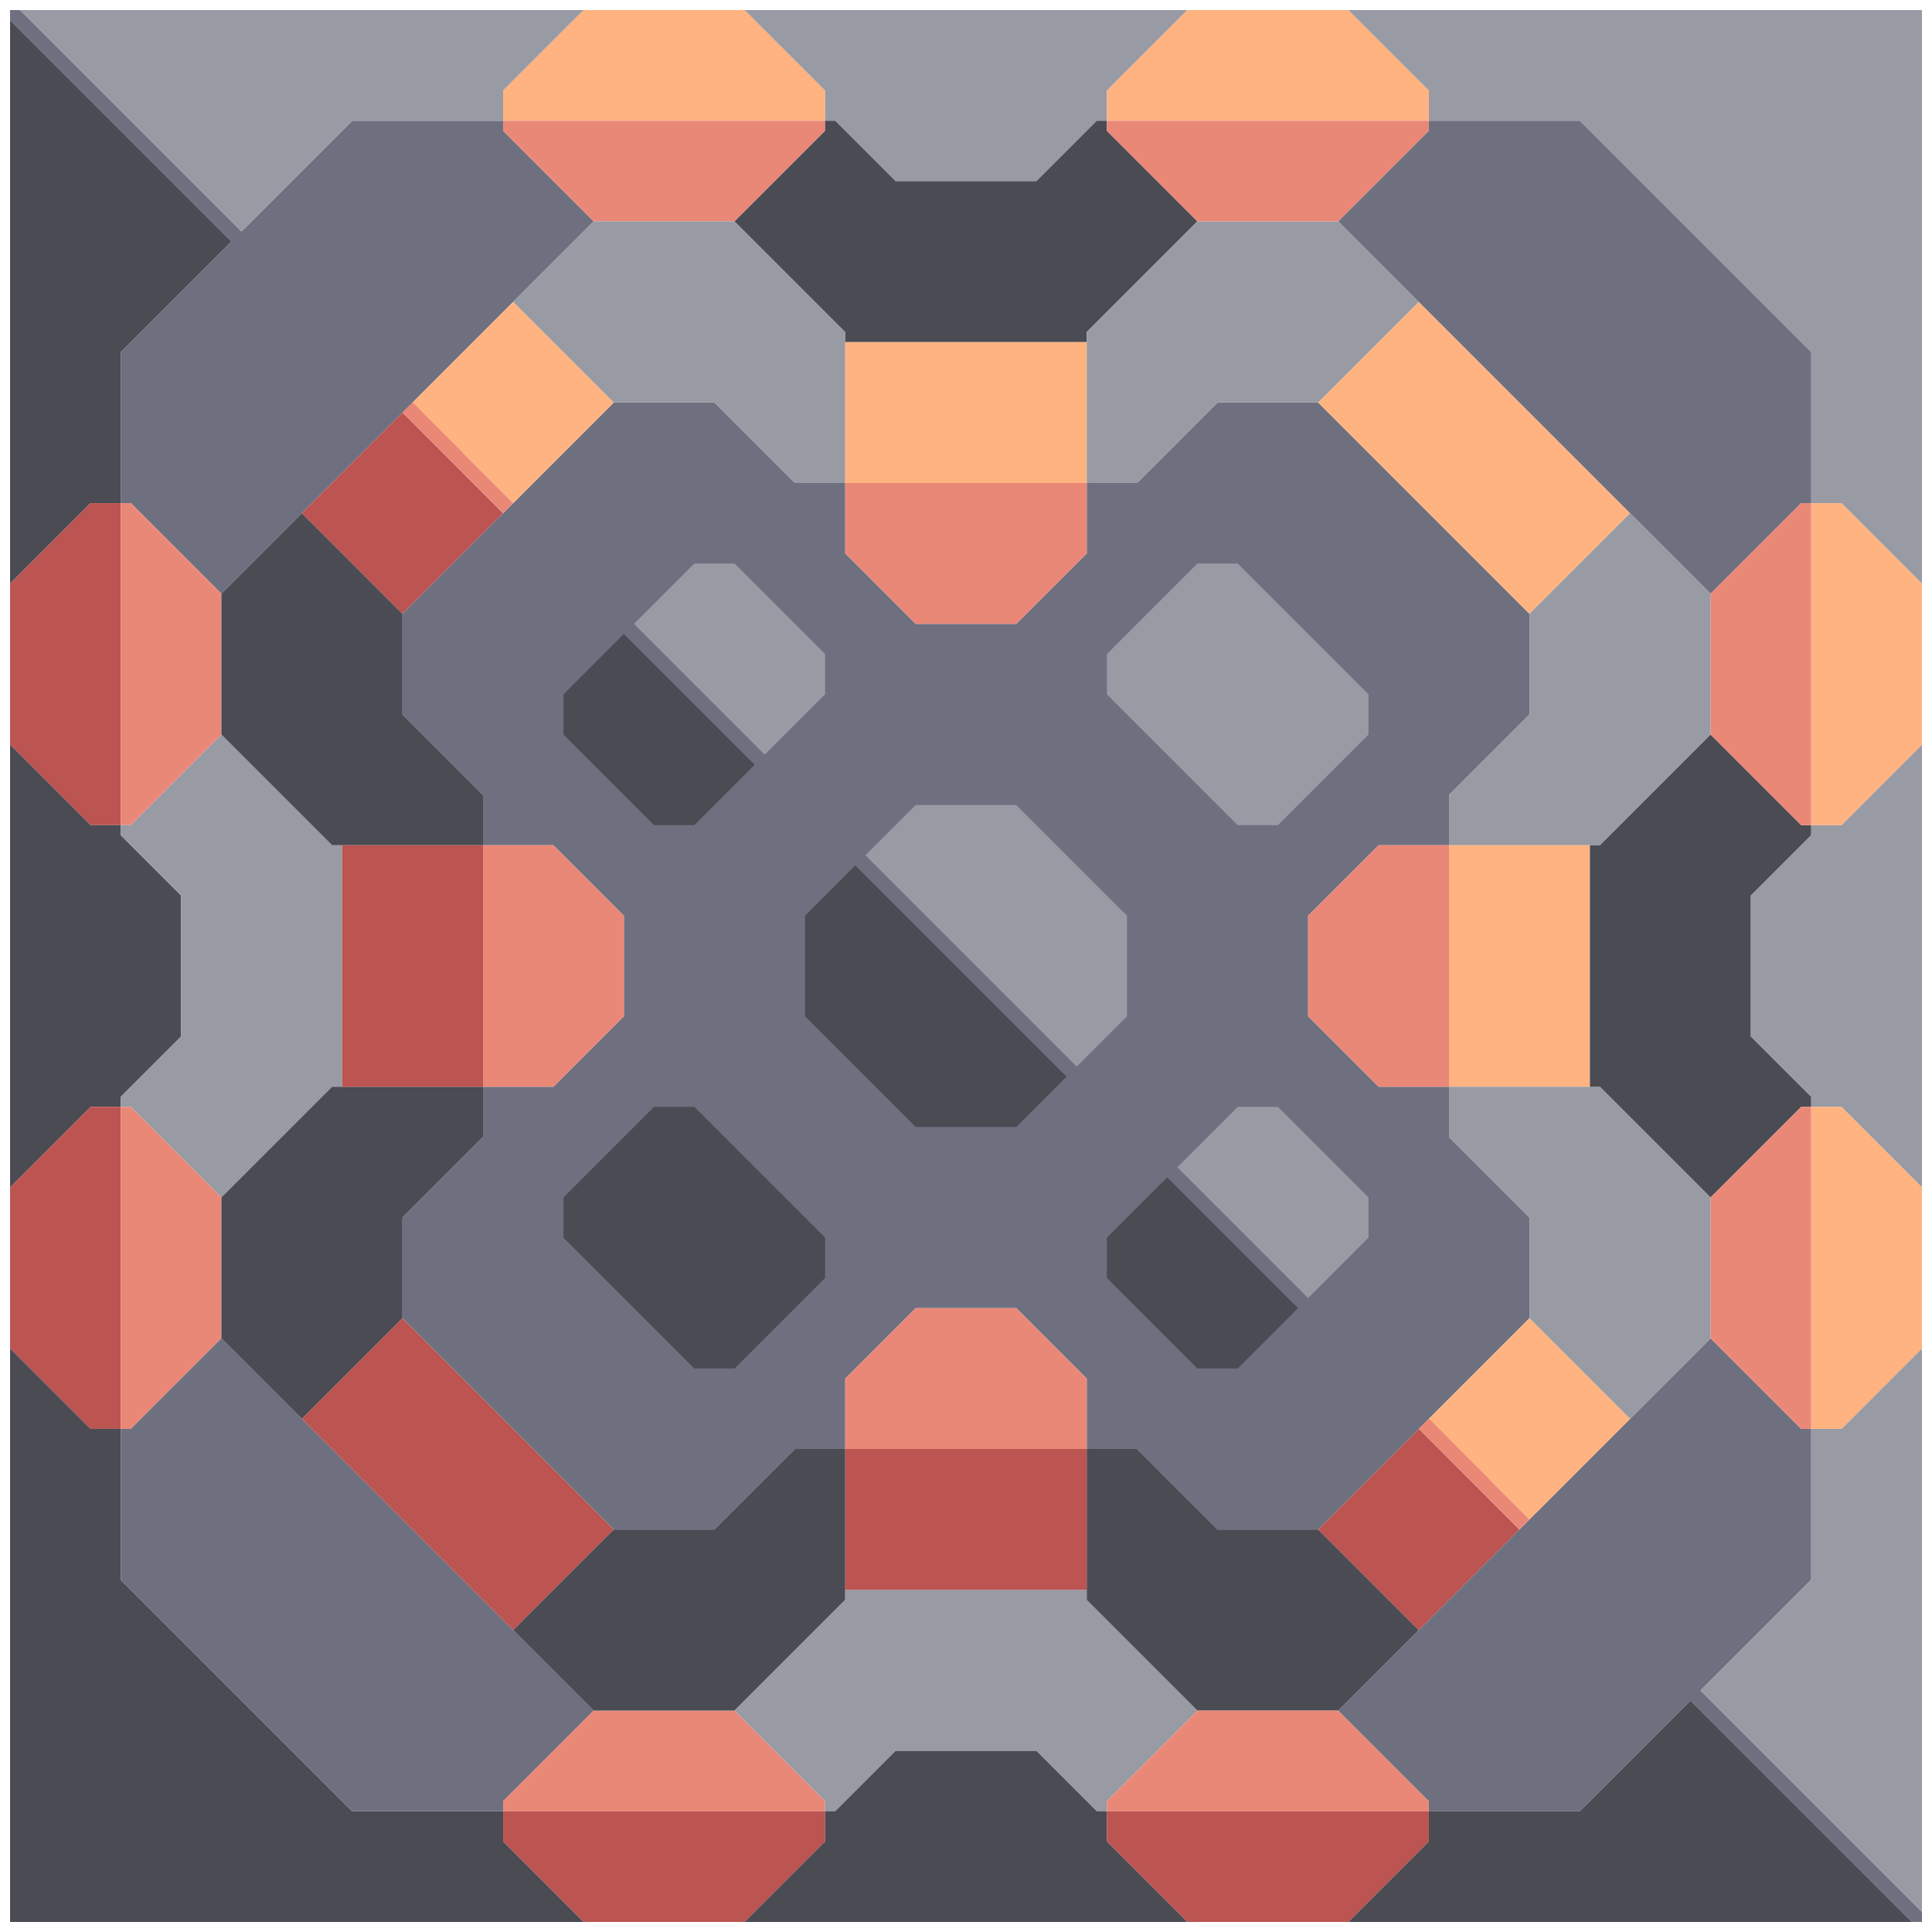 <svg xmlns="http://www.w3.org/2000/svg" width="96" height="96" style="fill-opacity:1;color-rendering:auto;color-interpolation:auto;text-rendering:auto;stroke:#000;stroke-linecap:square;stroke-miterlimit:10;shape-rendering:auto;stroke-opacity:1;fill:#000;stroke-dasharray:none;font-weight:400;stroke-width:1;font-family:&quot;Dialog&quot;;font-style:normal;stroke-linejoin:miter;font-size:12px;stroke-dashoffset:0;image-rendering:auto">
    <g style="stroke-linecap:round;fill:#6e7080;stroke:#6e7080">
        <path stroke="none" d="M.5 1V.5H1l11 11L17.5 6H25v.5l4.5 4.5L11 29.5 6.5 25H6v-7.5l5.5-5.5Z" style="stroke:none"/>
    </g>
    <g stroke="none" style="stroke-linecap:round;fill:#4a4b53;stroke:#4a4b53">
        <path d="M11.5 12 6 17.5V25H4.5l-4 4V1Z" style="stroke:none"/>
        <path d="M.5 37v-8l4-4H6v16H4.5Z" style="fill:#bc5452;stroke:none"/>
        <path d="M4.5 41H6v.5l3 3v7l-3 3v.5H4.5l-4 4V37Z" style="stroke:none"/>
        <path d="M.5 67v-8l4-4H6v16H4.5Z" style="fill:#bc5452;stroke:none"/>
        <path d="M4.5 71H6v7.5L17.5 90H25v1.5l4 4H.5V67Z" style="stroke:none"/>
        <path d="M1 .5h28l-4 4V6h-7.5L12 11.5Z" style="fill:#989aa4;stroke:none"/>
        <path d="M11 29.5v7L6.5 41H6V25h.5Z" style="fill:#ea8878;stroke:none"/>
        <path d="M6 41.5V41h.5l4.5-4.5 5.5 5.5h.5v12h-.5L11 59.5 6.5 55H6v-.5l3-3v-7Z" style="fill:#989aa4;stroke:none"/>
        <path d="M11 59.5v7L6.5 71H6V55h.5Z" style="fill:#ea8878;stroke:none"/>
        <path d="M6 78.5V71h.5l4.5-4.5L29.5 85 25 89.5v.5h-7.5Z" style="fill:#6e7080;stroke:none"/>
        <path d="M11 36.5v-7l4-4 5 5v5l4 4V42h-7.5Zm0 30v-7l5.5-5.5H24v2.5l-4 4v5l-5 5Z" style="stroke:none"/>
        <path d="m15 25.5 5-5 5 5-5 5Zm0 45 5-5L30.5 76l-5 5ZM17 54V42h7v12Z" style="fill:#bc5452;stroke:none"/>
        <path d="m21 21.5-1-1 .5-.5.5.5Z" style="fill:#ea8878;stroke:none"/>
        <path d="M20 35.5v-5L30.5 20h5l4 4H42v3.5l3.5 3.5h5l3.5-3.5V24h2.5l4-4h5L76 30.5v5l-4 4V42h-3.5L65 45.5v5l3.5 3.5H72v2.5l4 4v5L65.5 76h-5l-4-4H54v-3.5L50.5 65h-5L42 68.5V72h-2.5l-4 4h-5L20 65.5v-5l4-4V54h3.5l3.5-3.5v-5L27.5 42H24v-2.5Z" style="fill:#6e7080;stroke:none"/>
        <path d="m20.5 20 5-5 5 5-5 5Z" style="fill:#feb380;stroke:none"/>
        <path d="m23 23.5-3-3 .5-.5 2.5 2.5Z" style="fill:#ea8878;stroke:none"/>
        <path d="m25.5 25-.5.5-5-5 .5-.5ZM24 54V42h3.5l3.5 3.5v5L27.5 54Z" style="fill:#ea8878;stroke:none"/>
        <path d="M25 6V4.5l4-4h8l4 4V6Z" style="fill:#feb380;stroke:none"/>
        <path d="M25 6.5V6h16v.5L36.5 11h-7ZM25 90v-.5l4.5-4.5h7l4.5 4.5v.5Z" style="fill:#ea8878;stroke:none"/>
        <path d="M25 91.5V90h16v1.5l-4 4h-8Z" style="fill:#bc5452;stroke:none"/>
        <path d="m25.5 15 4-4h7l5.5 5.5V24h-2.5l-4-4h-5Z" style="fill:#989aa4;stroke:none"/>
        <path d="m25.5 81 5-5h5l4-4H42v7.5L36.5 85h-7Z" style="stroke:none"/>
        <path d="M28 34.5v2l4.5 4.5h2l3-3-6.5-6.5Zm0 25v2l6.5 6.5h2l4.5-4.5v-2L34.5 55h-2Z" style="fill:#6e7080;stroke:none"/>
        <path d="M28 36.5v-2l3-3 6.5 6.5-3 3h-2Zm0 25v-2l4.5-4.5h2l6.5 6.5v2L36.5 68h-2Z" style="stroke:none"/>
        <path d="m31.5 31 6.5 6.5 3-3v-2L36.5 28h-2Z" style="fill:#6e7080;stroke:none"/>
        <path d="m31.5 31 3-3h2l4.5 4.5v2l-3 3ZM37 .5h22l-4 4V6h-.5l-3 3h-7l-3-3H41V4.5Z" style="fill:#989aa4;stroke:none"/>
        <path d="M36.5 11 41 6.5V6h.5l3 3h7l3-3h.5v.5l4.5 4.5-5.5 5.5v.5H42v-.5Z" style="stroke:none"/>
        <path d="m36.5 85 5.5-5.5V79h12v.5l5.5 5.5-4.5 4.5v.5h-.5l-3-3h-7l-3 3H41v-.5Z" style="fill:#989aa4;stroke:none"/>
        <path d="M40 45.5v5l5.5 5.5h5l2.5-2.5L42.5 43Z" style="fill:#6e7080;stroke:none"/>
        <path d="M40 50.5v-5l2.5-2.5L53 53.5 50.5 56h-5Z" style="stroke:none"/>
        <path d="M42 24v-7h12v7Z" style="fill:#feb380;stroke:none"/>
        <path d="M42 27.5V24h12v3.5L50.5 31h-5Z" style="fill:#ea8878;stroke:none"/>
        <path d="M43 42.5 53.5 53l2.5-2.5v-5L50.5 40h-5Z" style="fill:#6e7080;stroke:none"/>
        <path d="M42 72v-3.5l3.5-3.5h5l3.5 3.5V72Z" style="fill:#ea8878;stroke:none"/>
        <path d="M42 79v-7h12v7Z" style="fill:#bc5452;stroke:none"/>
        <path d="m43 42.5 2.5-2.5h5l5.5 5.5v5L53.5 53Z" style="fill:#989aa4;stroke:none"/>
        <path d="M54.5 90h.5v1.5l4 4H37l4-4V90h.5l3-3h7Z" style="stroke:none"/>
        <path d="M54 24v-7.5l5.5-5.5h7l4 4-5 5h-5l-4 4Z" style="fill:#989aa4;stroke:none"/>
        <path d="M55 32.5v2l6.5 6.5h2l4.5-4.5v-2L61.5 28h-2Zm0 29v2l4.5 4.5h2l3-3-6.5-6.5Z" style="fill:#6e7080;stroke:none"/>
        <path d="M54 79.5V72h2.5l4 4h5l5 5-4 4h-7Z" style="stroke:none"/>
        <path d="M55 6V4.5l4-4h8l4 4V6Z" style="fill:#feb380;stroke:none"/>
        <path d="M55 6.5V6h16v.5L66.5 11h-7Z" style="fill:#ea8878;stroke:none"/>
        <path d="M55 34.5v-2l4.5-4.5h2l6.5 6.5v2L63.5 41h-2Z" style="fill:#989aa4;stroke:none"/>
        <path d="M55 63.5v-2l3-3 6.5 6.5-3 3h-2Z" style="stroke:none"/>
        <path d="M55 90v-.5l4.5-4.5h7l4.5 4.5v.5Z" style="fill:#ea8878;stroke:none"/>
        <path d="M55 91.5V90h16v1.5l-4 4h-8Z" style="fill:#bc5452;stroke:none"/>
        <path d="m58.5 58 6.5 6.5 3-3v-2L63.5 55h-2Z" style="fill:#6e7080;stroke:none"/>
        <path d="m58.5 58 3-3h2l4.5 4.5v2l-3 3Z" style="fill:#989aa4;stroke:none"/>
        <path d="M65 50.5v-5l3.5-3.5H72v12h-3.5Z" style="fill:#ea8878;stroke:none"/>
        <path d="m65.5 20 5-5L81 25.5l-5 5Z" style="fill:#feb380;stroke:none"/>
        <path d="m65.5 76 5-5 5 5-5 5Z" style="fill:#bc5452;stroke:none"/>
        <path d="M67 .5h28.5V29l-4-4H90v-7.5L78.5 6H71V4.5Z" style="fill:#989aa4;stroke:none"/>
        <path d="M66.5 11 71 6.5V6h7.5L90 17.5V25h-.5L85 29.5Zm0 74L85 66.5l4.5 4.5h.5v7.5L84.5 84l11 11v.5H95l-11-11-5.5 5.5H71v-.5Z" style="fill:#6e7080;stroke:none"/>
        <path d="m71 70.5 5-5 5 5-5 5Z" style="fill:#feb380;stroke:none"/>
        <path d="M72 72.5 70.5 71l.5-.5 1 1Z" style="fill:#ea8878;stroke:none"/>
        <path d="M72 42v-2.5l4-4v-5l5-5 4 4v7L79.5 42Z" style="fill:#989aa4;stroke:none"/>
        <path d="M72 54V42h7v12Z" style="fill:#feb380;stroke:none"/>
        <path d="M72 56.5V54h7.5l5.5 5.5v7l-4 4-5-5v-5Z" style="fill:#989aa4;stroke:none"/>
        <path d="M74 74.5 70.5 71l.5-.5 3 3Z" style="fill:#ea8878;stroke:none"/>
        <path d="m75.5 76-5-5 .5-.5 5 5Z" style="fill:#ea8878;stroke:none"/>
        <path d="M79.5 54H79V42h.5l5.5-5.5 4.5 4.5h.5v.5l-3 3v7l3 3v.5h-.5L85 59.5ZM95 95.5H67l4-4V90h7.5l5.5-5.5Z" style="stroke:none"/>
        <path d="M85 36.5v-7l4.5-4.5h.5v16h-.5Zm0 30v-7l4.5-4.5h.5v16h-.5Z" style="fill:#ea8878;stroke:none"/>
        <path d="m84.5 84 5.5-5.5V71h1.5l4-4v28ZM87 51.5v-7l3-3V41h1.5l4-4v22l-4-4H90v-.5Z" style="fill:#989aa4;stroke:none"/>
        <path d="M90 41V25h1.5l4 4v8l-4 4Zm0 30V55h1.5l4 4v8l-4 4Z" style="fill:#feb380;stroke:none"/>
    </g>
</svg>
